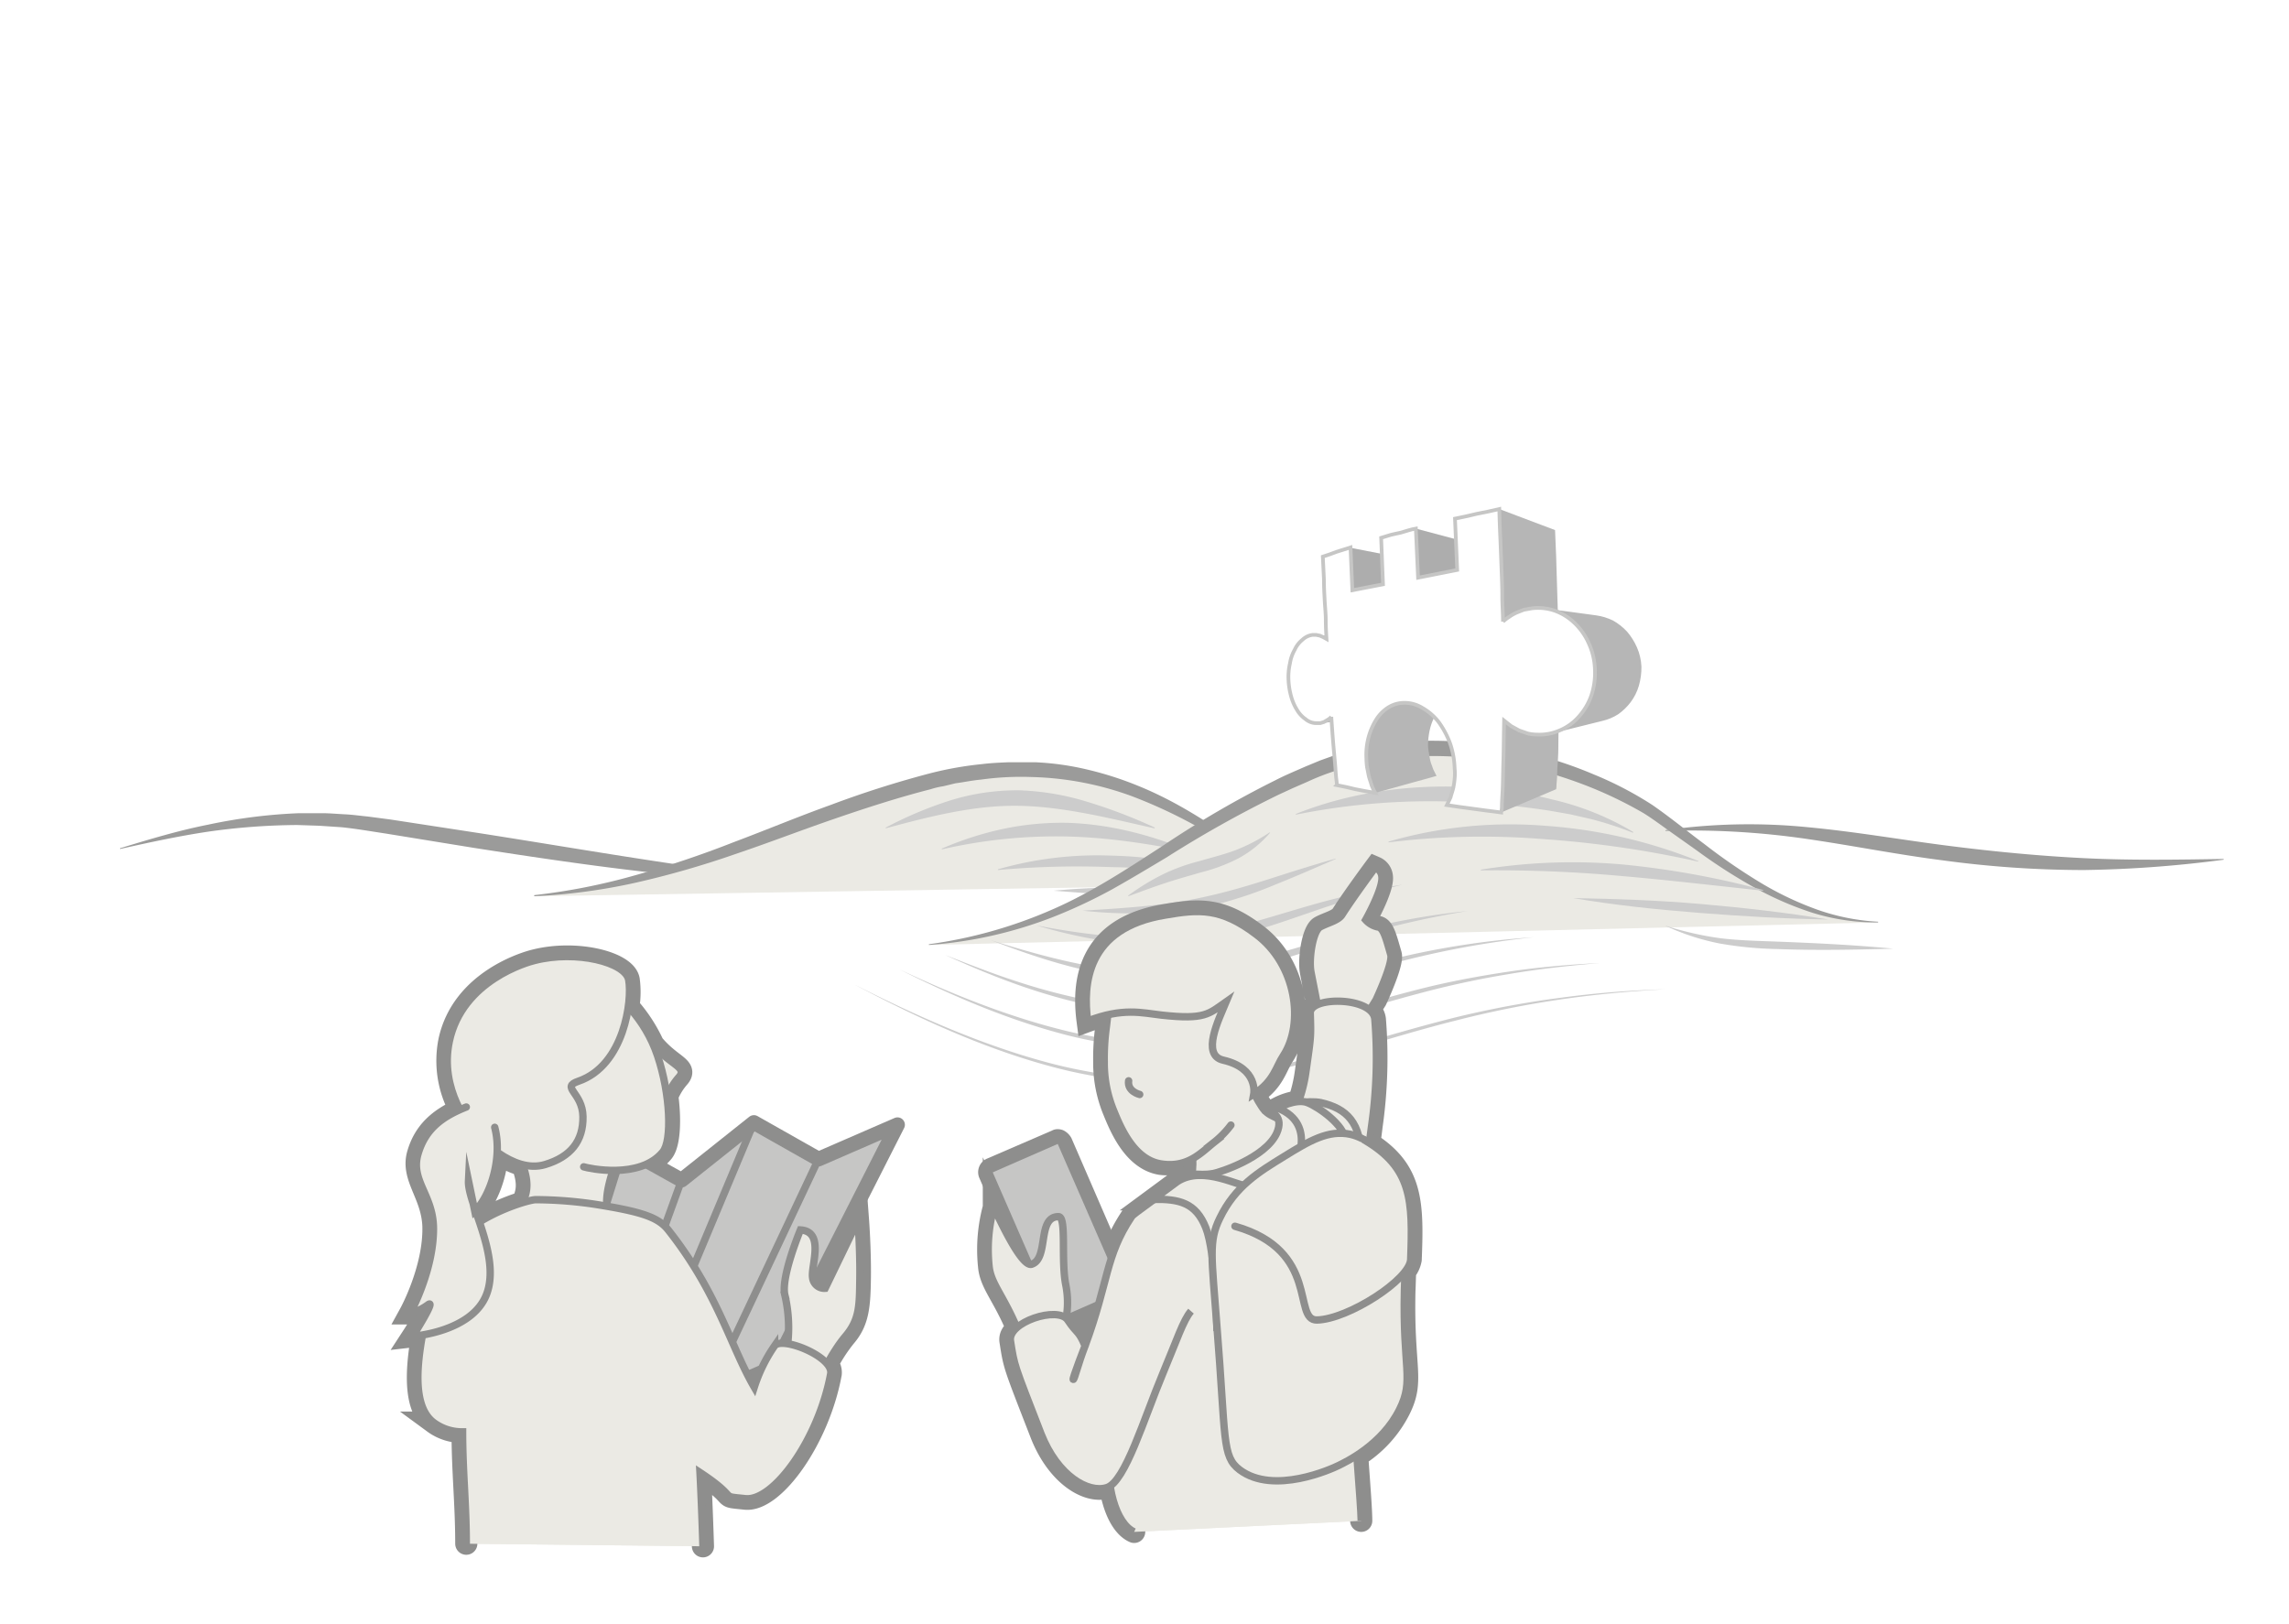 <svg xmlns="http://www.w3.org/2000/svg" xmlns:xlink="http://www.w3.org/1999/xlink" viewBox="0 0 620 440"><defs><filter id="a" name="dropshadow"><feGaussianBlur stdDeviation="5" in="SourceAlpha"/><feOffset dx="2" dy="2"/><feComponentTransfer><feFuncA slope="0.3" type="linear"/></feComponentTransfer><feMerge><feMergeNode/><feMergeNode in="SourceGraphic"/></feMerge></filter><clipPath id="b"><path d="M354.3,170.1l16.9.5h.8l.8.2.8.3.7.5-17-.5-.7-.5-.8-.3-.8-.2Z" fill="none"/></clipPath><clipPath id="c"><path d="M372.2,191.9l-17,2.1.9-.2.9-.4.8-.5.8-.7,16.9-2a2.1,2.1,0,0,1-.8.6l-.8.5-.8.4Z" fill="none"/></clipPath><clipPath id="d"><path d="M377.6,188.5l16.5-1.7a8.2,8.2,0,0,0-3.9,1.3,10.7,10.7,0,0,0-3,3,13.8,13.8,0,0,0-1.8,4.1,19.3,19.3,0,0,0-.6,4.9,14.6,14.6,0,0,0,.3,2.2,15.5,15.5,0,0,0,.4,2.1c.2.7.5,1.3.7,2l.9,1.8-16.6,4.6a20,20,0,0,1-1-2.1c-.2-.8-.5-1.5-.7-2.3s-.3-1.6-.5-2.4a19.5,19.5,0,0,1-.2-2.5,20.5,20.5,0,0,1,.5-5.6,15.9,15.9,0,0,1,1.9-4.6,12,12,0,0,1,3-3.3A8.5,8.5,0,0,1,377.6,188.5Z" fill="none"/></clipPath><clipPath id="e"><path d="M405.4,193.2l14.8-2.7c0,3.7-.1,6.9-.1,9.6s-.2,4.8-.3,6.5a35.3,35.3,0,0,1-.2,3.9,7.3,7.3,0,0,1-.1,1.3l-14.9,6.3c0-.1.1-.7.2-1.7s.1-2.4.2-4.4.1-4.6.2-7.7S405.3,197.5,405.4,193.2Z" fill="none"/></clipPath><clipPath id="f"><path d="M404.1,135.9l15.1,5.7c.1,2.5.2,4.8.3,7.1s.1,4.6.2,6.7.1,4.3.2,6.4.1,4,.1,5.9l-14.9-1.3c0-2.2-.1-4.5-.2-6.9s-.1-4.9-.2-7.4l-.3-7.8Q404.3,140.3,404.1,135.9Z" fill="none"/></clipPath><clipPath id="g"><path d="M416.3,162.8l14,1.9a15.3,15.3,0,0,1,4.6,1.4,15.7,15.7,0,0,1,3.8,3,17.3,17.3,0,0,1,2.7,4.3,14.7,14.7,0,0,1,1.2,5.2,18.1,18.1,0,0,1-.7,5.2,14,14,0,0,1-2.2,4.4,15.2,15.2,0,0,1-3.4,3.3,13.6,13.6,0,0,1-4.3,1.8l-13.7,3.4a15.4,15.4,0,0,0,4.7-2.2,17.1,17.1,0,0,0,3.8-3.8,18.5,18.5,0,0,0,2.5-5.3,17.6,17.6,0,0,0,.7-6.1,18,18,0,0,0-1.3-6.2,18.5,18.5,0,0,0-3-5.1,17.9,17.9,0,0,0-4.3-3.5A13.4,13.4,0,0,0,416.3,162.8Z" fill="none"/></clipPath></defs><path d="M32.5,229.8c7.9-2.4,15.8-4.8,23.9-6.4A145.2,145.2,0,0,1,81,220.3h6.2c2.1,0,4.1.2,6.2.3s4.1.4,6.2.6l6.1.8,24.1,3.7c16,2.5,31.9,5.2,47.7,7.6s31.7,4.7,47.5,6.1v.2a460.9,460.9,0,0,1-48.4-3.2c-16.1-1.8-32.2-4.2-48.2-6.7l-24-3.9c-4-.6-8-1.3-11.9-1.7l-3-.2-3-.2-6-.2a177.7,177.7,0,0,0-24.1,1.8c-8,1.2-15.9,2.9-23.9,4.7Z" fill="#9b9b9a"/><path d="M144.7,242.8c41.4-3.4,68.9-21.4,107.8-31.3,60.2-15.3,88.3,31.3,105.2,27.9" fill="#ebeae4"/><path d="M357.7,239.4a13.4,13.4,0,0,1-7.1-.7,35.4,35.4,0,0,1-6.6-3c-4.2-2.3-8.2-4.8-12.3-7.3a134.4,134.4,0,0,0-25.1-12.7,84.6,84.6,0,0,0-27.2-5.2,78.2,78.2,0,0,0-13.7.7c-2.3.2-4.6.7-6.9,1l-3.3.8a20.9,20.9,0,0,0-3.4.8c-9,2.3-17.9,5.2-26.6,8.2s-17.5,6.4-26.4,9.4a248.5,248.5,0,0,1-26.8,7.7,160.6,160.6,0,0,1-27.6,3.7v-.3a168.1,168.1,0,0,0,27.4-5.4,274.8,274.8,0,0,0,26.5-8.9c8.8-3.3,17.4-6.9,26.3-10.1a273.6,273.6,0,0,1,27-8.6A94.5,94.5,0,0,1,266,207c2.4-.3,4.8-.4,7.2-.5h7.2a74.8,74.8,0,0,1,14.2,2,91.2,91.2,0,0,1,13.7,4.4c8.9,3.6,17,8.6,24.8,14,3.9,2.6,7.7,5.4,11.7,7.8a40.2,40.2,0,0,0,6.1,3.3,13.4,13.4,0,0,0,6.8,1.1Z" fill="#9b9b9a"/><path d="M312.7,224.4c-12.5-2.8-24.7-5.9-36.8-6.1s-24.1,2.9-36,6.1v-.2a105.5,105.5,0,0,1,17.3-7.3,61.2,61.2,0,0,1,19-2.8,70.7,70.7,0,0,1,18.9,3.3,140.4,140.4,0,0,1,17.7,6.8Z" fill="#ccc"/><path d="M322.3,230.8c-11.5-2.3-22.8-4-33.9-4.2a138.6,138.6,0,0,0-33.3,3.5v-.2a87.1,87.1,0,0,1,16.4-5.3,77.5,77.5,0,0,1,17.3-1.7c11.6.3,23,3.3,33.6,7.7Z" fill="#ccc"/><path d="M331.9,237.1a301.3,301.3,0,0,0-31.1-2.2,238.5,238.5,0,0,0-30.5.8v-.2a97.7,97.7,0,0,1,30.9-3.7,111,111,0,0,1,30.8,5.1Z" fill="#ccc"/><path d="M341.5,243.4c-9.6.2-19,.1-28.4-.3s-18.5-1.1-27.7-1.8h0a202.5,202.5,0,0,1,28.1-.7,241.4,241.4,0,0,1,28,2.8Z" fill="#ccc"/><path d="M351,249.7a8.1,8.1,0,0,1-3.1,1l-3.2.5c-2.1.2-4.3.4-6.4.4-4.3.2-8.6,0-12.9-.2s-8.4-.8-12.6-1.5a57.3,57.3,0,0,1-12.2-3h0a104.2,104.2,0,0,0,12.5,1.6l12.7.9,12.6.7,6.3.2h3.2a8.1,8.1,0,0,0,3.1-.5Z" fill="#ccc"/><path d="M251.6,256c47-5.2,61.4-29.6,105.1-47.5,34.1-14,74.9.3,91.8,12.2,14.9,10.5,34.9,28.8,60.2,29.2" fill="#ebeae4"/><path d="M508.7,249.9a58.8,58.8,0,0,1-17.7-2.6,88.7,88.7,0,0,1-16.4-7.2,147.6,147.6,0,0,1-15-9.7l-7.2-5.1c-2.4-1.7-4.8-3.5-7.2-5a111.8,111.8,0,0,0-15.6-7.5,122.2,122.2,0,0,0-16.6-5.1,109.8,109.8,0,0,0-34.2-2.5c-2.9.3-5.7.8-8.5,1.3a83,83,0,0,0-8.2,2.2,65.8,65.8,0,0,0-8,3.1l-3.9,1.7-3.9,1.8a306.9,306.9,0,0,0-30.2,16.9c-5,3-10,6-15,8.8a141.3,141.3,0,0,1-15.8,7.4,115.3,115.3,0,0,1-33.7,7.6v-.2a124.9,124.9,0,0,0,33.4-9.4c10.6-4.6,20.3-11,30-17.3a270.6,270.6,0,0,1,30.4-17.7c2.7-1.4,5.4-2.5,8.1-3.7l4.1-1.7,4.2-1.5a76.3,76.3,0,0,1,17.6-3.5,106.3,106.3,0,0,1,35.5,3.2,110.4,110.4,0,0,1,16.8,5.6,96.1,96.1,0,0,1,15.9,8.3c4.9,3.4,9.4,7.1,14.1,10.6a158,158,0,0,0,14.3,9.9,86.4,86.4,0,0,0,15.6,7.6,58.5,58.5,0,0,0,17.1,3.5Z" fill="#9b9b9a"/><path d="M451.1,224.9a160.9,160.9,0,0,1,38.6-.8c12.8,1.2,25.3,3.4,37.8,5s25,2.8,37.4,3.4,24.9.4,37.4.2v.2a319,319,0,0,1-37.9,2.8,284.3,284.3,0,0,1-38-2.6c-12.6-1.6-25-4.1-37.5-5.9a216.8,216.8,0,0,0-37.8-2.1Z" fill="#9b9b9a"/><path d="M451.1,268c-9.6.5-19.2,1.4-28.7,2.8a270.7,270.7,0,0,0-28.2,5.7c-9.2,2.3-18.4,5.1-27.5,7.8s-18.3,5.2-27.7,7a122.2,122.2,0,0,1-28.3,1.9,131.4,131.4,0,0,1-27.9-4.8c-18.1-5.1-35.2-13.1-51.6-21.8h0c16.8,8.5,34.2,16.3,52.4,21.2a132.9,132.9,0,0,0,27.9,4.4,121.5,121.5,0,0,0,28.2-2.1c9.3-1.8,18.4-4.4,27.5-7s18.2-5.3,27.5-7.6a265.3,265.3,0,0,1,28-5.2,269.5,269.5,0,0,1,28.4-2.3Z" fill="#ccc"/><path d="M433.3,260.9c-8.3.7-16.6,1.6-24.7,3a246,246,0,0,0-24.1,5.2c-8,2.1-15.8,4.5-23.7,6.8A212.8,212.8,0,0,1,337,282a105.3,105.3,0,0,1-24.4,1.9,114,114,0,0,1-24.1-3.6c-15.7-4.1-30.6-10.5-44.9-17.7h0c14.7,6.9,29.9,13,45.7,16.8a121.5,121.5,0,0,0,24,3.2,109.5,109.5,0,0,0,24.2-2.1c7.9-1.5,15.8-3.7,23.6-6s15.7-4.6,23.6-6.6,16-3.5,24.1-4.7,16.3-1.9,24.5-2.3Z" fill="#ccc"/><path d="M415.4,253.9a250.1,250.1,0,0,0-40.7,7.8c-13.3,3.7-26.2,8.5-39.7,11.1a95.1,95.1,0,0,1-20.6,1.8,99.7,99.7,0,0,1-20.3-2.5c-13.3-2.9-25.9-7.8-38.1-13.4h0c6.4,2.5,12.7,5,19.2,7.1a162.9,162.9,0,0,0,19.7,5.2,100,100,0,0,0,40.3.1c6.7-1.3,13.2-3.2,19.8-5.1s13.1-3.9,19.8-5.6a223.1,223.1,0,0,1,40.6-6.5Z" fill="#ccc"/><path d="M397.5,246.8a253.2,253.2,0,0,0-32.6,7.6c-10.6,3.1-21.1,7-32,9.2l-4.2.7-4.1.5-2.1.3h-6.2a29.5,29.5,0,0,1-4.2-.1L308,265l-2.1-.2-2-.3-4.1-.5c-10.9-1.9-21.3-5.4-31.4-9.3h0c10.5,3.3,21.1,6.3,32,7.8l4,.5,4.1.3,4.1.2h4.1a71.7,71.7,0,0,0,8.1-.7l4.1-.5,4-.8c10.8-2.1,21.2-5.8,31.9-8.6a202.5,202.5,0,0,1,32.7-6.1Z" fill="#ccc"/><path d="M379.7,239.7c-8.4,2.1-16.5,4.6-24.6,7.4s-16,5.6-24.4,7.3a80.5,80.5,0,0,1-25.4,1.3,134.8,134.8,0,0,1-24.5-5h0a193.1,193.1,0,0,0,24.9,3.3,93.5,93.5,0,0,0,24.8-2c8.2-1.7,16.2-4.4,24.3-6.7a216.2,216.2,0,0,1,24.8-5.6Z" fill="#ccc"/><path d="M361.8,232.7c-5.5,2.4-11,4.8-16.5,7a112.7,112.7,0,0,1-17,5.6,88.1,88.1,0,0,1-17.6,2.1,127.4,127.4,0,0,1-17.5-.7h0c11.7-.7,23.4-1.4,34.7-4.1,5.7-1.3,11.3-3,16.9-4.8s11.3-3.6,17-5.2Z" fill="#ccc"/><path d="M344,225.6a30,30,0,0,1-8.5,6.9,46.2,46.2,0,0,1-10.1,3.8c-3.4,1-6.7,1.9-10,3s-6.5,2.3-9.8,3.5v-.2a65.4,65.4,0,0,1,9.1-5.6,50.9,50.9,0,0,1,10.1-3.7c3.4-1,6.7-1.8,9.9-3a47.4,47.4,0,0,0,9.2-4.8Z" fill="#ccc"/><path d="M442.3,225.6a93.2,93.2,0,0,0-11.3-3.7l-5.7-1.3-5.7-1a223.9,223.9,0,0,0-23-2.3,183.6,183.6,0,0,0-45.6,3.4v-.2c14.5-5.8,30.4-8,46.1-7.3a109.2,109.2,0,0,1,23.4,3.4,75.6,75.6,0,0,1,21.9,8.8Z" fill="#ccc"/><path d="M459.9,233.4a281.1,281.1,0,0,0-42.1-6.1,207.4,207.4,0,0,0-41.7.9V228a118.3,118.3,0,0,1,42.3-4.3,136.1,136.1,0,0,1,41.7,9.6Z" fill="#ccc"/><path d="M477.5,241.3c-13-1.4-25.8-2.9-38.5-4a370.5,370.5,0,0,0-37.9-1.5v-.2a154.8,154.8,0,0,1,38.5-1.4,234.9,234.9,0,0,1,38,6.9Z" fill="#ccc"/><path d="M495.2,249.1c-11.8-.2-23.5-.9-35-1.8s-22.9-2.1-34.1-4h0c11.5.2,23.1.6,34.6,1.6s23,2.3,34.5,4.2Z" fill="#ccc"/><path d="M512.8,257c-10.6.3-21,.5-31.5.1a100.5,100.5,0,0,1-15.5-1.5,63.3,63.3,0,0,1-14.7-4.8h.1a85.7,85.7,0,0,0,15,3.4c5.1.6,10.3.7,15.5.9,10.3.4,20.7.9,31.1,1.9Z" fill="#ccc"/><g filter="url(#a)"><g style="isolation:isolate"><g style="isolation:isolate"><g clip-path="url(#b)"><g style="isolation:isolate"><path d="M354.3,170.1l16.9.5h.8l.8.2.8.3.7.5-17-.5-.7-.5-.8-.3-.8-.2h-.7" fill="#b6b6b6"/></g></g></g><g style="isolation:isolate"><g clip-path="url(#c)"><g style="isolation:isolate"><path d="M358.6,192.2l16.9-2a2.1,2.1,0,0,1-.8.6l-.8.5-.8.4-.9.2-17,2.1.9-.2.9-.4.8-.5.8-.7" fill="#b6b6b6"/></g></g></g><polygon points="363.8 146.4 380.8 149.7 381.2 160 364.3 158 363.8 146.4" fill="#adadad"/><g style="isolation:isolate"><g clip-path="url(#d)"><g style="isolation:isolate"><path d="M377.6,188.5l16.5-1.7a8.2,8.2,0,0,0-3.9,1.3,10.7,10.7,0,0,0-3,3,13.8,13.8,0,0,0-1.8,4.1,19.3,19.3,0,0,0-.6,4.9,14.6,14.6,0,0,0,.3,2.2,15.5,15.5,0,0,0,.4,2.1c.2.7.5,1.3.7,2l.9,1.8-16.6,4.6a20,20,0,0,1-1-2.1c-.2-.8-.5-1.5-.7-2.3s-.3-1.6-.5-2.4a19.5,19.5,0,0,1-.2-2.5,20.5,20.5,0,0,1,.5-5.6,15.9,15.9,0,0,1,1.9-4.6,12,12,0,0,1,3-3.3,8.5,8.5,0,0,1,4.1-1.5" fill="#b6b6b6"/></g></g></g><polygon points="381.5 141.2 398 145.6 398.4 157.2 382.1 154.5 381.5 141.2" fill="#adadad"/><g style="isolation:isolate"><g clip-path="url(#e)"><g style="isolation:isolate"><path d="M405.4,193.2l14.8-2.7c0,3.7-.1,6.9-.1,9.6s-.2,4.8-.3,6.5a35.3,35.3,0,0,1-.2,3.9,7.3,7.3,0,0,1-.1,1.3l-14.9,6.3c0-.1.1-.7.2-1.7s.1-2.4.2-4.4.1-4.6.2-7.7.1-6.8.2-11.1" fill="#b6b6b6"/></g></g></g><g style="isolation:isolate"><g clip-path="url(#f)"><g style="isolation:isolate"><path d="M404.1,135.9l15.1,5.7c.1,2.5.2,4.8.3,7.1s.1,4.6.2,6.7.1,4.3.2,6.4.1,4,.1,5.9l-14.9-1.3c0-2.2-.1-4.5-.2-6.9s-.1-4.9-.2-7.4l-.3-7.8q-.1-4.1-.3-8.4" fill="#b6b6b6"/></g></g></g><g style="isolation:isolate"><g clip-path="url(#g)"><g style="isolation:isolate"><path d="M416.3,162.8l14,1.9a15.3,15.3,0,0,1,4.6,1.4,15.7,15.7,0,0,1,3.8,3,17.3,17.3,0,0,1,2.7,4.3,14.7,14.7,0,0,1,1.2,5.2,18.1,18.1,0,0,1-.7,5.2,14,14,0,0,1-2.2,4.4,15.2,15.2,0,0,1-3.4,3.3,13.6,13.6,0,0,1-4.3,1.8l-13.7,3.4a15.4,15.4,0,0,0,4.7-2.2,17.1,17.1,0,0,0,3.8-3.8,18.5,18.5,0,0,0,2.5-5.3,17.6,17.6,0,0,0,.7-6.1,18,18,0,0,0-1.3-6.2,18.5,18.5,0,0,0-3-5.1,17.9,17.9,0,0,0-4.3-3.5,13.4,13.4,0,0,0-5.1-1.7" fill="#b6b6b6"/></g></g></g><path d="M377.4,142.3l1-.3,1-.3,1.1-.3,1-.2.6,13.3,10.6-2.1-.6-13.9,2.9-.6,3-.7,3-.6,3.1-.7q.1,4.3.3,8.4l.3,7.8c.1,2.5.2,5,.2,7.4s.2,4.7.2,6.9a10.9,10.9,0,0,1,1.7-1.3,11.8,11.8,0,0,1,1.9-1.1l2-.8,2.2-.4a14,14,0,0,1,6.1.6,15.1,15.1,0,0,1,5.4,3.3,17.1,17.1,0,0,1,3.9,5.5,18.1,18.1,0,0,1,1.7,7.1,19.1,19.1,0,0,1-1,7.2,17,17,0,0,1-3.5,5.8,14,14,0,0,1-5.1,3.6,13.6,13.6,0,0,1-6,1.1,11.5,11.5,0,0,1-2.6-.3l-2.3-.8-2.2-1.2-1.9-1.5c-.1,4.3-.1,8-.2,11.1s-.1,5.7-.2,7.7-.2,3.4-.2,4.4-.2,1.6-.2,1.7l-3.9-.5-3.7-.5-3.7-.5-3.4-.5,1-2.1c.2-.8.5-1.6.7-2.4a20.2,20.2,0,0,0,.4-2.6,14,14,0,0,0,0-2.9,22.8,22.8,0,0,0-1.3-6.9,23.9,23.9,0,0,0-3.1-5.7,14.9,14.9,0,0,0-4.3-3.7,9.2,9.2,0,0,0-4.8-1.4,8.3,8.3,0,0,0-4.4,1.2,10.4,10.4,0,0,0-3.3,3.3,17.5,17.5,0,0,0-2.1,4.8,18.2,18.2,0,0,0-.6,5.8,19.5,19.5,0,0,0,.2,2.5c.2.8.3,1.6.5,2.4s.5,1.5.7,2.3a20,20,0,0,0,1,2.1l-2.8-.5-2.6-.5-2.5-.6-2.5-.5a10.3,10.3,0,0,0-.1-1.3c-.1-.7-.2-1.9-.3-3.4s-.3-3.4-.5-5.7-.4-5-.6-8.1a3.9,3.9,0,0,1-1,.8l-1,.6-1,.3h-1.2a4.5,4.5,0,0,1-2.8-1.1,7.9,7.9,0,0,1-2.3-2.5,13.8,13.8,0,0,1-1.6-3.7,20.2,20.2,0,0,1-.7-4.4,16.4,16.4,0,0,1,.4-4.5,10.8,10.8,0,0,1,1.3-3.7,7.3,7.3,0,0,1,2.1-2.7,4.9,4.9,0,0,1,2.7-1.3h1l1,.2.9.4.9.5c-.1-1.6-.2-3.3-.2-5.1s-.2-3.5-.3-5.4-.2-3.7-.2-5.7l-.3-6.1,1.8-.6,1.9-.7,1.9-.6,1.9-.6.5,11.6,8.3-1.6-.5-12.6,1.3-.4,1.3-.4,1.3-.3Z" fill="#fff" stroke="#c6c6c5" stroke-miterlimit="10"/></g></g><path d="M190.4,418.9c-.4-12.7-.8-20-.8-20,11.2,7.4,4.7,6.3,12.3,7.1s19.8-16,23.1-33.8a3.3,3.3,0,0,0-.9-2.7A43.8,43.8,0,0,1,229,362c3.5-4.1,3.8-8.4,3.9-15.9s-.5-15.5-.5-15.5L223.5,349a3.2,3.2,0,0,1-3.4-2.9c-.5-3.1,3.4-12.5-3.3-12.9,0,0-5.4,12.9-4.2,17.7a38.5,38.5,0,0,1,.8,13.1c-1.7-.2-3.1-.1-3.6.6a42.3,42.3,0,0,0-5.5,11.2c-6.5-11.2-9.8-25.5-23.3-42.6-2.4-3.1-6.3-4.6-16.6-6.4-.3-3.1.6-6.5,1.6-9.7,4.6,0,10.2-1,13.5-5,1.8-2.1,2.2-8.8,1.1-16.2l.2.9a17.6,17.6,0,0,1,3.1-5c2.3-2.7-2.2-3.1-7-8.9a41,41,0,0,0-6.7-10.2,25,25,0,0,0,.1-7.2c-.8-4.8-14.2-8.2-25.5-5.3-1.7.4-19.6,5.3-23.1,21.9a27.4,27.4,0,0,0,2.9,18.5c-5.4,2.5-9.6,5.8-11.4,12.1s3.9,10.9,4.2,19.5c.3,11.6-6.3,23.6-6.3,23.6a14.4,14.4,0,0,0,4.8-2.3l.4-.3c-.1.7-.3,1.3-.4,1.9-1.3,2.6-4.1,6.9-4.1,6.9l2.6-.3c-2.2,12.2-1.5,20.3,3.1,23.7a12.9,12.9,0,0,0,7.8,2.5c0,10.7,1,19.6,1,30.3m.6-98.3,1.4,6.4A18.5,18.5,0,0,1,126.9,319.9Zm1.9,8c3-3,5.6-9.3,5.9-15.7a18.9,18.9,0,0,0,6.8,3.4c1.8,4.6,1.4,7.5,0,10.2a53,53,0,0,0-11.6,5.2C129.5,330,129.1,328.9,128.8,327.9Z" fill="#ebeae4" stroke="#8e8e8d" stroke-linecap="round" stroke-miterlimit="10" stroke-width="6"/><polygon points="221.7 314 204.2 304.1 184.6 319.7 168.1 310.5 148.5 373.2 163.4 378.3 176.6 370 191.4 378.3 209.8 370.3 243.1 304.7 221.7 314" fill="#c6c6c5" stroke="#8e8e8d" stroke-linejoin="round" stroke-width="4"/><line x1="221.7" y1="314" x2="191.4" y2="378.3" fill="#c6c6c5" stroke="#8e8e8d" stroke-linecap="round" stroke-linejoin="round" stroke-width="2"/><line x1="204.2" y1="304.1" x2="176.6" y2="370" fill="#c6c6c5" stroke="#8e8e8d" stroke-linecap="round" stroke-linejoin="round" stroke-width="2"/><line x1="184.6" y1="319.7" x2="163.4" y2="378.3" fill="#c6c6c5" stroke="#8e8e8d" stroke-linecap="round" stroke-linejoin="round" stroke-width="2"/><path d="M176.1,281.9c5.1,6.8,10.3,7,7.8,9.9a17.6,17.6,0,0,0-3.1,5" fill="#ebeae4" stroke="#8e8e8d" stroke-linecap="round" stroke-miterlimit="10" stroke-width="2"/><path d="M216.8,333.2s-5.4,12.9-4.2,17.7a38.7,38.7,0,0,1,.1,17.1l9,6.1s3.4-7.5,7.3-12.1,3.8-8.4,3.9-15.9-.5-15.5-.5-15.5L223.5,349a3.2,3.2,0,0,1-3.4-2.9C219.6,343,223.5,333.6,216.8,333.2Z" fill="#ebeae4" stroke="#8e8e8d" stroke-linecap="round" stroke-miterlimit="10" stroke-width="2"/><path d="M138.1,330.7c3.8-5.1,6.6-8.1,2.8-16.7a61.2,61.2,0,0,0-8.9-14.5l34.5-3.1s1.3,14.8-.2,19.7-3.2,10.3-.7,14.6S138.1,330.7,138.1,330.7Z" fill="#ebeae4" stroke="#8e8e8d" stroke-miterlimit="10" stroke-width="2"/><path d="M133.7,301.7c-11.2-12.5-4.8-23.6,2.2-29.6s20.7-8.8,28.6-4.2c2.9,1.7,10.1,7.7,13.6,18.1s4,23,1.4,26.1c-6.2,7.5-20.2,4.4-21.4,4" fill="#ebeae4" stroke="#8e8e8d" stroke-linecap="round" stroke-miterlimit="10" stroke-width="2"/><path d="M190.4,418.9c-.4-12.7-.8-20-.8-20,11.2,7.4,4.7,6.3,12.3,7.1s19.8-16,23.1-33.8c.9-4.6-13.2-10.3-15.2-7.6a42.3,42.3,0,0,0-5.5,11.2c-6.5-11.2-9.8-25.5-23.3-42.6-2.7-3.4-7-4.9-19.5-6.9a111.1,111.1,0,0,0-16.4-1.3c-2.4,0-22.2,5.9-25.9,18-7,22.8-8.3,37.5-1.7,42.4a12.9,12.9,0,0,0,7.8,2.5c0,10.7,1,19.6,1,30.3" fill="#ebeae4" stroke="#8e8e8d" stroke-linecap="round" stroke-miterlimit="10" stroke-width="2"/><path d="M170.3,265.5c-.8-4.8-14.2-8.2-25.5-5.3-1.7.4-19.6,5.3-23.1,21.9-2.8,13.2,5.8,23.2,6.9,24.5s10.2,11.5,19,8.9c7-2.1,10.4-6.4,10.3-13s-6.2-7.9-1.2-9.6C169.1,288.6,171.3,271,170.3,265.5Z" fill="#ebeae4" stroke="#8e8e8d" stroke-miterlimit="10" stroke-width="2"/><path d="M126.3,299.9c-6.3,2.5-11.1,5.8-13.1,12.8s3.9,10.9,4.2,19.5c.3,11.6-6.3,23.6-6.3,23.6a14.4,14.4,0,0,0,4.8-2.3c2.5-1.9-4.1,8.5-4.1,8.5s16.1-1.1,20-11.4-5.2-24.7-4.9-30.7l1.7,8.2c4.2-4,7.6-14.4,5.4-22.7" fill="#ebeae4" stroke="#8e8e8d" stroke-linecap="round" stroke-miterlimit="10" stroke-width="2"/><path d="M368.7,412c0-2.8-.5-9.3-1.1-17.6a31.8,31.8,0,0,0,11.5-12.6c4-8,.8-11.1,1.3-32.2.1-1.9.1-3.6.2-5.2a7,7,0,0,0,1.5-3.2c.6-15.4.4-24.1-11.2-31.5.2-1.4.4-2.9.6-4.6a130.6,130.6,0,0,0,.9-28.9,4,4,0,0,0-1.4-2.6l1.7-2.7s4.7-10,4-12.3c-1.3-4.5-2-7.4-3.6-7.5a6.1,6.1,0,0,1-3.2-1.9s4.8-8.5,4.4-11.7a3,3,0,0,0-1.8-2.5s-5.8,7.8-9,12.8c-1,1.6-3.9,2.2-5.9,3.3s-3.2,8.7-2.5,12.3,1.1,5.6,1.7,8.8a2.6,2.6,0,0,0-1.9,2.3c.2,6.7.2,6.1-1.2,16a39.8,39.8,0,0,1-1.9,7.9,16.3,16.3,0,0,0-5.7,1.8h0l-2,1a3.4,3.4,0,0,1,2.1,1.9c-1.5-.8-3.1-1.2-4.5-3.4a20.7,20.7,0,0,1-1.9-3.4c5.3-3.5,5.8-7.3,7.8-10.3,5.7-8.7,3.6-24.7-7.4-32.9-9.5-7.2-15.4-6.8-24.6-5.2-21.4,3.5-22.3,18.8-21,28.7a55.7,55.7,0,0,1,5.5-1.7c-.2,1.2-.3,2.4-.5,3.8a61.7,61.7,0,0,0-.5,9,33.8,33.8,0,0,0,2.6,13.3c1.8,4.4,5.4,13.1,12.7,14.3a13.5,13.5,0,0,0,8.6-1.8,18.2,18.2,0,0,1,0,3.3c-.1.5-.1.9-.2,1.3a7.9,7.9,0,0,0-3.9,2l-6.5,4.8h.1c-3.5,2.7-5.6,4.1-6,4.7-7.2,10.8-6.1,17.4-12.6,35-1.9,4.9-2.9,9.2-3.2,9.1s3.2-9.1,3.2-9.1c-1.8-4.3-2.1-3.1-4.7-7-.1-.2-.3-.3-.5-.5a22,22,0,0,0,0-8.9c-1.4-6.8.3-18.6-2-18.6-5.9,0-2.5,11.4-7.3,12.9-1.4.4-4.3-2.7-10.2-15.4a43.3,43.3,0,0,0-1.3,15.9c.4,4.7,3.7,7.7,7.6,16.9-1.3,1-2,2.1-1.8,3.4,1.1,6.9.8,5.9,8.3,25.2,4.5,11.4,12.8,16.1,17.8,14.5l.9-.5c.9,6.2,3.3,11.1,6.5,12.5m32.3-119.5.2-.3v.8C339.6,295.8,339.5,295.7,339.5,295.5Z" fill="#ebeae4" stroke="#8e8e8d" stroke-linecap="round" stroke-miterlimit="10" stroke-width="6"/><path d="M286.2,359.3a2.2,2.2,0,0,1-1.9-1.2l-17.2-39.7a2.2,2.2,0,0,1,0-1.6,1.8,1.8,0,0,1,1-1.1l17.6-7.6.8-.2a2,2,0,0,1,1.8,1.2l17.3,39.7a2.2,2.2,0,0,1,0,1.6,2.2,2.2,0,0,1-1,1.1L287,359.1Z" fill="#c6c6c5"/><path d="M286.5,309.9l17.3,39.7-17.6,7.7-17.3-39.7,17.6-7.7m0-4a3.2,3.2,0,0,0-1.6.4l-17.6,7.6a4,4,0,0,0-2,5.3l17.2,39.7a4,4,0,0,0,3.7,2.4,3.2,3.2,0,0,0,1.6-.4l17.6-7.6a4.1,4.1,0,0,0,2.1-2.2,4.2,4.2,0,0,0-.1-3.1l-17.2-39.7a5,5,0,0,0-2.2-2.1,4,4,0,0,0-1.5-.3Z" fill="#8e8e8d"/><path d="M269.2,327.1a43.3,43.3,0,0,0-1.3,15.9c.5,5.1,4.3,8.2,8.6,19.3,1.8,4.7,11.2-.8,12-3.9a24.1,24.1,0,0,0,.2-10.2c-1.4-6.8.3-18.6-2-18.6-5.9,0-2.5,11.4-7.3,12.9C278,342.9,275.1,339.8,269.2,327.1Z" fill="#ebeae4" stroke="#8e8e8d" stroke-miterlimit="10" stroke-width="2"/><path d="M367.7,279l5-8.1s4.7-10,4-12.3c-1.3-4.5-2-7.4-3.6-7.5a6.1,6.1,0,0,1-3.2-1.9s4.8-8.5,4.4-11.7a3,3,0,0,0-1.8-2.5s-5.8,7.8-9,12.8c-1,1.6-3.9,2.2-5.9,3.3s-3.2,8.7-2.5,12.3,1.8,9,2.5,13.1" fill="#ebeae4" stroke="#8e8e8d" stroke-miterlimit="10" stroke-width="2"/><path d="M349.3,303.8a39.4,39.4,0,0,0,4.4-13.3c1.4-9.9,1.4-9.3,1.2-16-.2-4.7,17.1-4.5,17.5,1.7a130.6,130.6,0,0,1-.9,28.9c-1.4,10.9-2.2,13.8-2.6,19.7" fill="#ebeae4" stroke="#8e8e8d" stroke-miterlimit="10" stroke-width="2"/><path d="M307.2,415c-4.9-2.2-8-12.6-6.6-23.6s5-29.4,6.8-48.9l58.4-18.8c-3.2,21.4,2.7,78.2,2.9,88.3" fill="#ebeae4" stroke="#8e8e8d" stroke-miterlimit="10" stroke-width="2"/><path d="M348.2,304.7c-2-2.5-4.5-1.8-6.5-5-5.2-7.9-.6-8.1-2.8-9.8s-16.8,3.2-18.3,11.5c-1,5.1,3.1,7.5,2.4,15.4-.5,5.1-2.4,6.3-1.3,8.2,2.5,4.7,18.8,5.3,25.4-3.8C350.5,316.5,351.4,308.8,348.2,304.7Z" fill="#ebeae4" stroke="#8e8e8d" stroke-miterlimit="10" stroke-width="2"/><path d="M342.1,291.6c3.4-6.9,4.1-10.3.9-19.6-.8-2.3-4.5-11.8-14.5-14.7s-23.7,3.9-27.2,11.6c-.9,2.1-1.1,5.1-1.7,9.8a61.7,61.7,0,0,0-.5,9,33.8,33.8,0,0,0,2.6,13.3c1.8,4.4,5.4,13.1,12.7,14.3s11-3.1,14.4-5.8a25.6,25.6,0,0,0,4.6-4.7" fill="#ebeae4" stroke="#8e8e8d" stroke-linecap="round" stroke-miterlimit="10" stroke-width="2"/><path d="M368.7,314c0-9.9-3.9-13.7-11-15.3-3-.6-9.9.1-13.6,2.5,0,0,3.8,1.1,1.7,5.8-3.1,6.7-15.5,10.6-17.1,10.9-4.9.9-5.7-1.1-9.8,2.2-7.3,5.8-11.8,8.6-12.4,9.5-7.2,10.8-6.1,17.4-12.6,35-1.9,4.9-2.9,9.2-3.2,9.1s3.2-9.1,3.2-9.1c-1.8-4.3-2.1-3.1-4.7-7s-16.4.6-15.5,5.7c1.1,6.9.8,5.9,8.3,25.2,4.5,11.4,12.8,16.1,17.8,14.5s10-18.6,15.2-31c3.7-8.8,5.5-14.4,7.6-16.8" fill="#ebeae4" stroke="#8e8e8d" stroke-miterlimit="10" stroke-width="2"/><path d="M294.6,276.6c-1.3-9.9-.4-25.2,21-28.7,9.2-1.6,15.1-2,24.6,5.2,11,8.2,13.1,24.2,7.4,32.9-2,3-2.5,6.9-8,10.4,0,0,1.3-7-8.3-9.2-6-1.4-1.2-11,.8-15.8-4.7,3.3-5.7,4.9-17.5,3.6C309.3,274.4,304.2,272.9,294.6,276.6Z" fill="#ebeae4" stroke="#8e8e8d" stroke-miterlimit="10" stroke-width="2"/><path d="M305.7,292.8c-.4,2.9,3,3.7,3,3.7" fill="#ebeae4" stroke="#8e8e8d" stroke-linecap="round" stroke-miterlimit="10" stroke-width="2"/><path d="M318.9,320.1c7.1-4.6,17.1,1.7,19.5,1.2,7.5-1.6,13.5-6.9,14-10.8s-.7-8.1-6.3-10.3c0,0,4.9-2.7,8-1.5s10,6.1,10.3,10.1,4.3,32.4,4.3,32.4l-39.1,17.9s-.3-19.7-3-26.5-7.2-7.8-14.2-7.7Z" fill="#ebeae4" stroke="#8e8e8d" stroke-linecap="round" stroke-miterlimit="10" stroke-width="2"/><path d="M365.8,307.3c-6-1.3-11.2,1.8-18,6s-13.2,8-17.4,16.7c-3.1,6.3-2.2,10.4-.8,29.1,2.5,30.9,1.3,35.4,6.2,39.1,9.2,6.9,25-.3,26.8-1.2s11.7-5.5,16.5-15.2c4-8,.8-11.1,1.3-32.2.4-16.4,2.5-19.6-.5-27.2C378.8,319.8,374.7,309.4,365.8,307.3Z" fill="#ebeae4" stroke="#8e8e8d" stroke-miterlimit="10" stroke-width="2"/><path d="M334.5,332.2c23.2,6.6,15.5,25.5,22.2,25.4,8.5-.2,25.2-11,25.4-16.4.6-16,.4-24.8-12.6-32.4" fill="#ebeae4" stroke="#8e8e8d" stroke-linecap="round" stroke-miterlimit="10" stroke-width="2"/></svg>